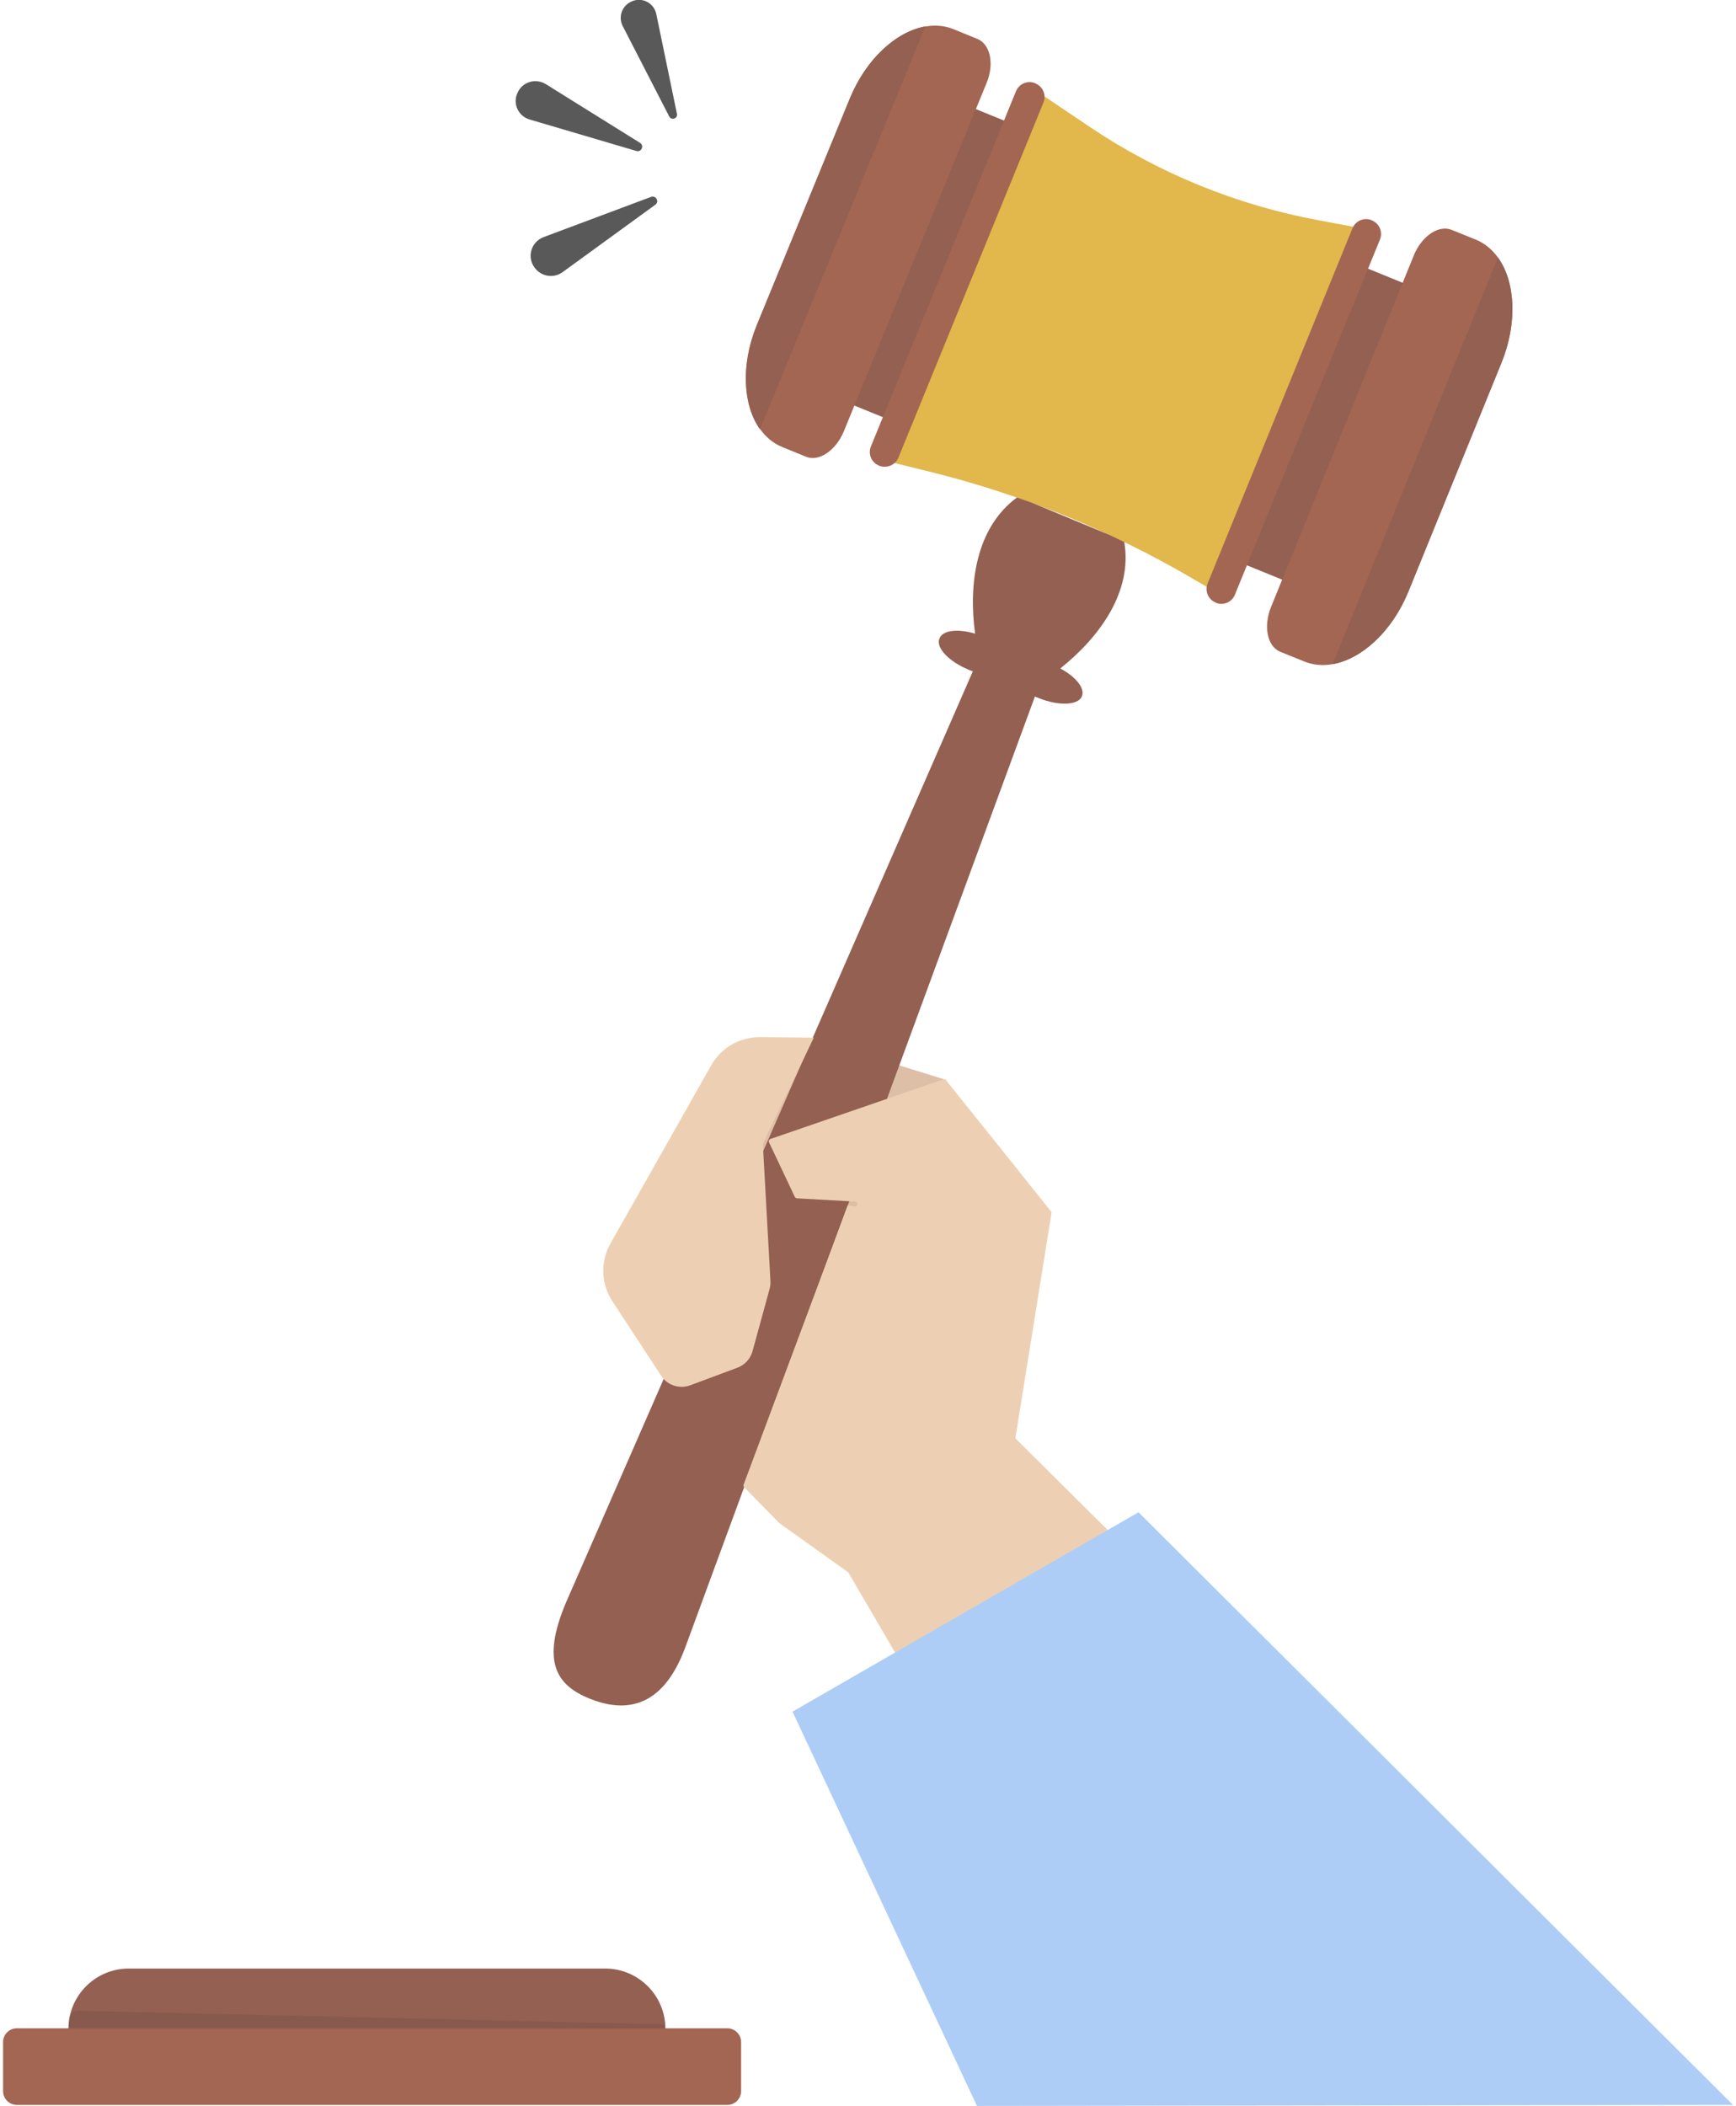 <svg width="282" height="342" viewBox="0 0 282 342" fill="none" xmlns="http://www.w3.org/2000/svg">
<g clip-path="url(#clip0_2037_0)">
<path d="M132.086 168.675L153.771 175.399L141.47 197.78L121.461 188.078L131.918 168.675H132.086Z" fill="#DDBFA8"/>
<path d="M158.318 17.636L138.648 65.808L210.342 94.973L230.011 46.801L158.318 17.636Z" fill="#936052"/>
<path d="M130.921 74.168L127.067 72.596C121.269 70.22 119.459 61.355 122.978 52.758L138.06 16.025C141.58 7.427 149.154 2.376 154.919 4.751L158.773 6.323C160.885 7.193 161.555 10.405 160.248 13.516L137.055 70.087C135.748 73.198 132.999 75.038 130.921 74.168Z" fill="#A36652"/>
<path d="M123.445 69.718C120.663 65.804 120.295 59.214 122.942 52.757L138.025 16.025C140.672 9.568 145.566 5.119 150.325 4.282L123.445 69.718Z" fill="#936052"/>
<path d="M207.973 105.849L211.861 107.421C217.693 109.797 225.301 104.678 228.82 95.98L243.903 58.913C247.422 50.248 245.545 41.283 239.713 38.907L235.825 37.335C233.714 36.465 230.932 38.339 229.658 41.483L206.465 98.589C205.191 101.734 205.862 104.979 207.973 105.849Z" fill="#A36652"/>
<path d="M216.484 107.856C221.244 107.02 226.171 102.504 228.818 95.98L243.901 58.913C246.548 52.39 246.146 45.733 243.331 41.818L216.484 107.856Z" fill="#936052"/>
<path d="M199.729 97.452L193.696 93.939C180.323 86.111 165.877 80.257 150.795 76.543L144.527 75.004L168.961 15.188L176.971 20.575C188.199 28.135 200.835 33.287 214.141 35.763L224.162 37.636L199.729 97.452Z" fill="#E2B74B"/>
<path d="M197.515 97.887L197.482 97.853C196.242 97.352 195.672 95.947 196.174 94.742L219.703 37.068C220.206 35.83 221.613 35.261 222.82 35.763L222.853 35.796C224.093 36.298 224.663 37.703 224.161 38.907L200.599 96.582C200.129 97.787 198.722 98.389 197.515 97.887Z" fill="#A36652"/>
<path d="M142.816 75.64L142.782 75.606C141.542 75.105 140.973 73.7 141.475 72.495L165.037 14.821C165.54 13.583 166.948 13.014 168.154 13.516L168.188 13.549C169.428 14.051 169.998 15.456 169.495 16.661L145.933 74.335C145.43 75.54 144.023 76.108 142.816 75.64Z" fill="#A36652"/>
<path d="M111.241 267.733L169.224 110.098L158.7 107.488L92.003 260.105C87.814 269.907 90.428 273.688 95.79 275.862C101.22 278.037 107.454 277.769 111.241 267.733Z" fill="#936052"/>
<path d="M175.757 113.041C176.26 111.77 174.752 109.897 172.238 108.559C178.64 103.44 184.002 96.08 182.628 88.018L180.249 86.88L167.68 81.662L165.2 80.792C158.564 85.676 157.29 94.742 158.396 102.905C155.614 102.068 153.167 102.336 152.631 103.641L152.598 103.708C151.994 105.18 154.139 107.455 157.424 108.793L168.752 113.376C172.004 114.681 175.154 114.547 175.757 113.075V113.041Z" fill="#936052"/>
<path d="M162.827 186.841L153.677 175.433C153.576 175.299 153.409 175.266 153.241 175.299L125.155 184.968C124.92 185.035 124.82 185.302 124.92 185.503L129.11 194.368C129.177 194.502 129.311 194.602 129.445 194.602L138.93 195.138C139.399 195.171 139.433 195.84 138.963 195.941H138.93C138.796 195.974 137.723 195.674 137.69 195.808L120.795 241.102C120.728 241.236 120.762 241.403 120.896 241.537L126.629 247.393C126.629 247.426 126.663 247.426 126.696 247.426L137.757 255.321C137.79 255.355 137.857 255.388 137.857 255.455L147.644 272.216C147.745 272.416 147.979 272.483 148.18 272.383L184.177 253.414C184.411 253.281 184.478 252.98 184.277 252.779L165.073 233.71C164.972 233.61 164.938 233.476 164.972 233.376L170.804 197.045C170.837 196.944 170.804 196.81 170.737 196.743L162.827 186.841Z" fill="#EDD0B3"/>
<path d="M132.193 168.508L123.457 168.425C120.182 168.394 117.149 170.143 115.537 172.994L99.163 201.942C97.506 204.872 97.622 208.482 99.465 211.299L107.385 223.408C108.408 224.972 110.377 225.619 112.129 224.966L119.783 222.114C120.988 221.665 121.904 220.664 122.244 219.424L125.016 209.315C125.13 208.899 125.176 208.467 125.152 208.036L123.915 185.737L132.193 168.508Z" fill="#EDD0B3"/>
<path d="M184.945 245.586L128.738 277.969L158.702 342L281.505 341.833L184.945 245.586Z" fill="#ADCDF6"/>
<path d="M106.44 33.254L91.391 44.193C89.849 45.331 87.637 44.862 86.665 43.19L86.632 43.156C85.626 41.417 86.43 39.209 88.307 38.506L105.736 31.983C106.574 31.682 107.144 32.752 106.44 33.254Z" fill="#595959"/>
<path d="M108.72 18.936L101.145 4.216C100.374 2.677 101.078 0.837 102.687 0.201L102.754 0.168C104.43 -0.468 106.24 0.536 106.608 2.275L109.96 18.467C110.128 19.237 109.089 19.605 108.72 18.936Z" fill="#595959"/>
<path d="M103.391 24.523L86.029 19.404C84.219 18.869 83.281 16.895 84.018 15.189L84.052 15.122C84.789 13.316 86.968 12.646 88.644 13.65L103.994 23.218C104.664 23.653 104.195 24.757 103.391 24.523Z" fill="#595959"/>
<path d="M108.054 336.648H11.125V329.456C11.125 324.07 15.516 319.687 20.912 319.687H98.301C103.697 319.687 108.087 324.07 108.087 329.456V336.648H108.054Z" fill="#936052"/>
<path d="M118.142 341.833H2.746C1.505 341.833 0.5 340.83 0.5 339.592V331.63C0.5 330.392 1.505 329.389 2.746 329.389H118.142C119.382 329.389 120.388 330.392 120.388 331.63V339.592C120.388 340.83 119.382 341.833 118.142 341.833Z" fill="#A36652"/>
<path opacity="0.1" d="M108.054 329.456H11.125V328.118C11.125 327.248 11.829 326.545 12.7 326.545L107.853 328.753L108.054 329.456Z" fill="#272525"/>
</g>
<defs>
<clipPath id="clip0_2037_0">
<rect width="281" height="342" fill="white" transform="translate(0.5 0)"/>
</clipPath>
</defs>
</svg>
